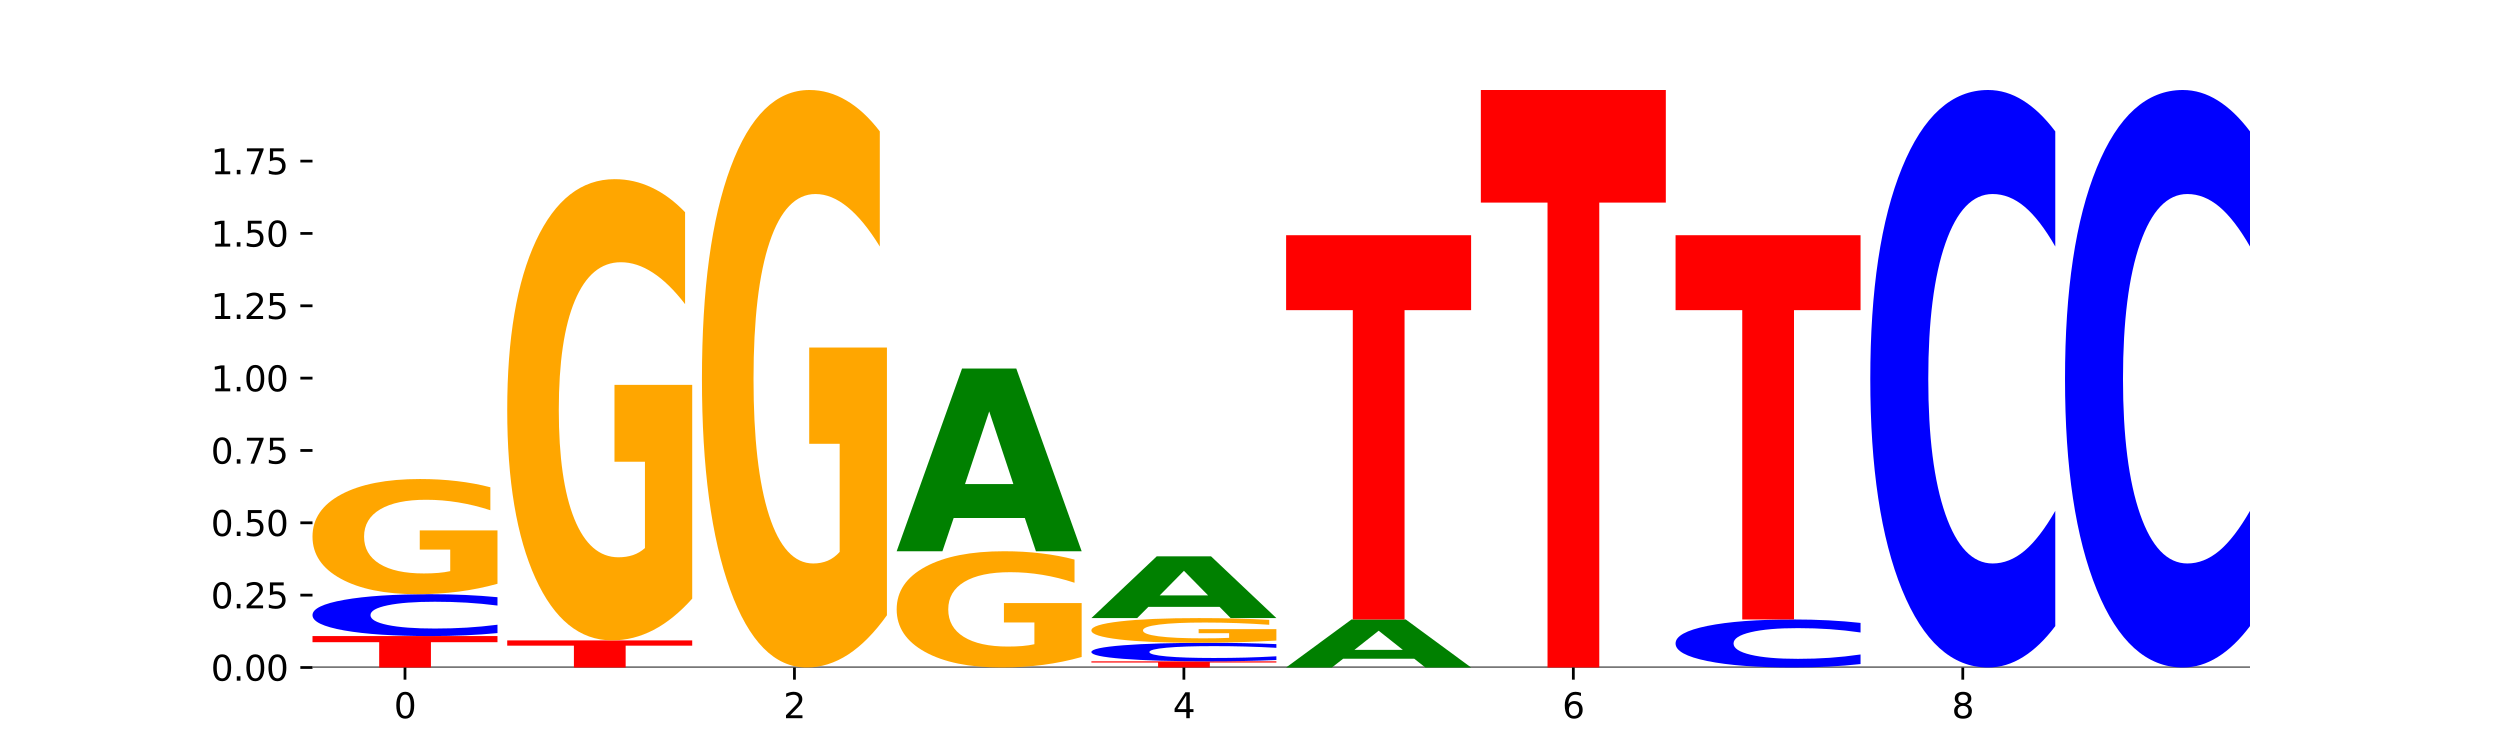 <?xml version="1.0" encoding="utf-8" standalone="no"?>
<!DOCTYPE svg PUBLIC "-//W3C//DTD SVG 1.1//EN"
  "http://www.w3.org/Graphics/SVG/1.1/DTD/svg11.dtd">
<svg xmlns:xlink="http://www.w3.org/1999/xlink" width="720pt" height="216pt" viewBox="0 0 720 216" xmlns="http://www.w3.org/2000/svg" version="1.1">
 <defs>
  <style type="text/css">*{stroke-linejoin: round; stroke-linecap: butt}</style>
 </defs>
 <g id="figure_1">
  <g id="patch_1">
   <path d="M 0 216 
L 720 216 
L 720 0 
L 0 0 
z
" style="fill: #ffffff"/>
  </g>
  <g id="axes_1">
   <g id="patch_2">
    <path d="M 90 192.24 
L 648 192.24 
L 648 25.92 
L 90 25.92 
z
" style="fill: #ffffff"/>
   </g>
   <g id="line2d_1">
    <path d="M 90 192.24 
L 648 192.24 
" clip-path="url(#p27bb3ea8c4)" style="fill: none; stroke: #000000; stroke-width: 0.5; stroke-linecap: square"/>
   </g>
   <g id="patch_3">
    <path d="M 90 183.193 
L 143.276 183.193 
L 143.276 184.957 
L 124.109 184.957 
L 124.109 192.24 
L 109.204 192.24 
L 109.204 184.957 
L 90 184.957 
L 90 183.193 
z
" clip-path="url(#p27bb3ea8c4)" style="fill: #ff0000"/>
   </g>
   <g id="patch_4">
    <path d="M 143.276 182.328 
Q 138.82 182.757 134.001 182.974 
Q 129.182 183.193 123.934 183.193 
Q 108.282 183.193 99.141 181.568 
Q 90 179.944 90 177.165 
Q 90 174.377 99.141 172.755 
Q 108.282 171.13 123.934 171.13 
Q 129.182 171.13 134.001 171.349 
Q 138.82 171.566 143.276 171.995 
L 143.276 174.399 
Q 138.78 173.831 134.417 173.567 
Q 130.055 173.303 125.236 173.303 
Q 116.591 173.303 111.638 174.332 
Q 106.698 175.359 106.698 177.165 
Q 106.698 178.964 111.638 179.993 
Q 116.591 181.02 125.236 181.02 
Q 130.055 181.02 134.417 180.756 
Q 138.78 180.489 143.276 179.921 
L 143.276 182.328 
z
" clip-path="url(#p27bb3ea8c4)" style="fill: #0000ff"/>
   </g>
   <g id="patch_5">
    <path d="M 143.276 168.129 
Q 137.903 169.63 132.124 170.383 
Q 126.345 171.13 120.184 171.13 
Q 106.262 171.13 98.131 166.662 
Q 90 162.195 90 154.554 
Q 90 146.825 98.274 142.391 
Q 106.561 137.958 120.972 137.958 
Q 126.525 137.958 131.611 138.561 
Q 136.709 139.157 141.223 140.335 
L 141.223 146.948 
Q 136.566 145.434 131.957 144.687 
Q 127.348 143.933 122.716 143.933 
Q 114.143 143.933 109.498 146.688 
Q 104.853 149.435 104.853 154.554 
Q 104.853 159.625 109.331 162.393 
Q 113.808 165.155 122.047 165.155 
Q 124.292 165.155 126.214 164.997 
Q 128.136 164.833 129.665 164.49 
L 129.665 158.282 
L 120.889 158.282 
L 120.889 152.752 
L 143.276 152.752 
L 143.276 168.129 
z
" clip-path="url(#p27bb3ea8c4)" style="fill: #ffa600"/>
   </g>
   <g id="patch_6">
    <path d="M 146.08 184.427 
L 199.357 184.427 
L 199.357 185.95 
L 180.19 185.95 
L 180.19 192.24 
L 165.285 192.24 
L 165.285 185.95 
L 146.08 185.95 
L 146.08 184.427 
z
" clip-path="url(#p27bb3ea8c4)" style="fill: #ff0000"/>
   </g>
   <g id="patch_7">
    <path d="M 199.357 172.409 
Q 193.984 178.418 188.205 181.436 
Q 182.426 184.427 176.265 184.427 
Q 162.343 184.427 154.212 166.537 
Q 146.08 148.647 146.08 118.054 
Q 146.08 87.103 154.355 69.351 
Q 162.641 51.598 177.053 51.598 
Q 182.605 51.598 187.691 54.013 
Q 192.79 56.4 197.303 61.119 
L 197.303 87.597 
Q 192.646 81.533 188.038 78.543 
Q 183.429 75.524 178.796 75.524 
Q 170.223 75.524 165.578 86.555 
Q 160.934 97.557 160.934 118.054 
Q 160.934 138.358 165.411 149.443 
Q 169.889 160.5 178.127 160.5 
Q 180.372 160.5 182.294 159.869 
Q 184.217 159.211 185.745 157.839 
L 185.745 132.98 
L 176.969 132.98 
L 176.969 110.837 
L 199.357 110.837 
L 199.357 172.409 
z
" clip-path="url(#p27bb3ea8c4)" style="fill: #ffa600"/>
   </g>
   <g id="patch_8">
    <path d="M 255.437 177.192 
Q 250.064 184.716 244.285 188.495 
Q 238.506 192.24 232.345 192.24 
Q 218.423 192.24 210.292 169.84 
Q 202.161 147.439 202.161 109.132 
Q 202.161 70.377 210.435 48.149 
Q 218.722 25.92 233.133 25.92 
Q 238.685 25.92 243.772 28.943 
Q 248.87 31.932 253.384 37.842 
L 253.384 70.996 
Q 248.727 63.403 244.118 59.658 
Q 239.509 55.879 234.876 55.879 
Q 226.304 55.879 221.659 69.69 
Q 217.014 83.467 217.014 109.132 
Q 217.014 134.555 221.492 148.435 
Q 225.969 162.281 234.208 162.281 
Q 236.453 162.281 238.375 161.491 
Q 240.297 160.666 241.826 158.949 
L 241.826 127.821 
L 233.05 127.821 
L 233.05 100.096 
L 255.437 100.096 
L 255.437 177.192 
z
" clip-path="url(#p27bb3ea8c4)" style="fill: #ffa600"/>
   </g>
   <g id="patch_9">
    <path d="M 311.518 189.211 
Q 306.145 190.725 300.366 191.486 
Q 294.587 192.24 288.426 192.24 
Q 274.504 192.24 266.372 187.731 
Q 258.241 183.221 258.241 175.51 
Q 258.241 167.709 266.516 163.234 
Q 274.802 158.759 289.214 158.759 
Q 294.766 158.759 299.852 159.368 
Q 304.951 159.969 309.464 161.159 
L 309.464 167.833 
Q 304.807 166.305 300.198 165.551 
Q 295.59 164.79 290.957 164.79 
Q 282.384 164.79 277.739 167.57 
Q 273.095 170.344 273.095 175.51 
Q 273.095 180.628 277.572 183.422 
Q 282.05 186.209 290.288 186.209 
Q 292.533 186.209 294.455 186.05 
Q 296.378 185.884 297.906 185.538 
L 297.906 179.272 
L 289.13 179.272 
L 289.13 173.691 
L 311.518 173.691 
L 311.518 189.211 
z
" clip-path="url(#p27bb3ea8c4)" style="fill: #ffa600"/>
   </g>
   <g id="patch_10">
    <path d="M 295.146 149.175 
L 274.657 149.175 
L 271.421 158.759 
L 258.241 158.759 
L 277.064 106.146 
L 292.695 106.146 
L 311.518 158.759 
L 298.348 158.759 
L 295.146 149.175 
z
M 277.924 139.41 
L 291.845 139.41 
L 284.896 118.482 
L 277.924 139.41 
z
" clip-path="url(#p27bb3ea8c4)" style="fill: #008000"/>
   </g>
   <g id="patch_11">
    <path d="M 314.322 190.461 
L 367.598 190.461 
L 367.598 190.808 
L 348.431 190.808 
L 348.431 192.24 
L 333.526 192.24 
L 333.526 190.808 
L 314.322 190.808 
L 314.322 190.461 
z
" clip-path="url(#p27bb3ea8c4)" style="fill: #ff0000"/>
   </g>
   <g id="patch_12">
    <path d="M 367.598 190.079 
Q 363.142 190.268 358.323 190.364 
Q 353.504 190.461 348.255 190.461 
Q 332.604 190.461 323.463 189.743 
Q 314.322 189.024 314.322 187.795 
Q 314.322 186.561 323.463 185.844 
Q 332.604 185.125 348.255 185.125 
Q 353.504 185.125 358.323 185.222 
Q 363.142 185.318 367.598 185.507 
L 367.598 186.571 
Q 363.101 186.32 358.739 186.203 
Q 354.376 186.086 349.557 186.086 
Q 340.913 186.086 335.96 186.541 
Q 331.02 186.996 331.02 187.795 
Q 331.02 188.591 335.96 189.046 
Q 340.913 189.5 349.557 189.5 
Q 354.376 189.5 358.739 189.383 
Q 363.101 189.265 367.598 189.014 
L 367.598 190.079 
z
" clip-path="url(#p27bb3ea8c4)" style="fill: #0000ff"/>
   </g>
   <g id="patch_13">
    <path d="M 367.598 184.481 
Q 362.225 184.803 356.446 184.965 
Q 350.667 185.125 344.506 185.125 
Q 330.584 185.125 322.453 184.167 
Q 314.322 183.208 314.322 181.57 
Q 314.322 179.912 322.596 178.961 
Q 330.882 178.01 345.294 178.01 
Q 350.846 178.01 355.933 178.139 
Q 361.031 178.267 365.544 178.52 
L 365.544 179.938 
Q 360.888 179.613 356.279 179.453 
Q 351.67 179.291 347.037 179.291 
Q 338.464 179.291 333.82 179.882 
Q 329.175 180.472 329.175 181.57 
Q 329.175 182.657 333.653 183.251 
Q 338.13 183.843 346.369 183.843 
Q 348.613 183.843 350.536 183.809 
Q 352.458 183.774 353.986 183.701 
L 353.986 182.369 
L 345.21 182.369 
L 345.21 181.183 
L 367.598 181.183 
L 367.598 184.481 
z
" clip-path="url(#p27bb3ea8c4)" style="fill: #ffa600"/>
   </g>
   <g id="patch_14">
    <path d="M 351.226 174.769 
L 330.737 174.769 
L 327.502 178.01 
L 314.322 178.01 
L 333.144 160.222 
L 348.775 160.222 
L 367.598 178.01 
L 354.429 178.01 
L 351.226 174.769 
z
M 334.005 171.468 
L 347.926 171.468 
L 340.976 164.393 
L 334.005 171.468 
z
" clip-path="url(#p27bb3ea8c4)" style="fill: #008000"/>
   </g>
   <g id="patch_15">
    <path d="M 407.307 189.72 
L 386.817 189.72 
L 383.582 192.24 
L 370.402 192.24 
L 389.225 178.407 
L 404.856 178.407 
L 423.678 192.24 
L 410.509 192.24 
L 407.307 189.72 
z
M 390.085 187.153 
L 404.006 187.153 
L 397.057 181.65 
L 390.085 187.153 
z
" clip-path="url(#p27bb3ea8c4)" style="fill: #008000"/>
   </g>
   <g id="patch_16">
    <path d="M 370.402 67.742 
L 423.678 67.742 
L 423.678 89.325 
L 404.511 89.325 
L 404.511 178.407 
L 389.606 178.407 
L 389.606 89.325 
L 370.402 89.325 
L 370.402 67.742 
z
" clip-path="url(#p27bb3ea8c4)" style="fill: #ff0000"/>
   </g>
   <g id="patch_17">
    <path d="M 426.482 25.92 
L 479.759 25.92 
L 479.759 58.357 
L 460.592 58.357 
L 460.592 192.24 
L 445.687 192.24 
L 445.687 58.357 
L 426.482 58.357 
L 426.482 25.92 
z
" clip-path="url(#p27bb3ea8c4)" style="fill: #ff0000"/>
   </g>
   <g id="patch_18">
    <path d="M 535.839 191.248 
Q 531.383 191.74 526.564 191.989 
Q 521.745 192.24 516.496 192.24 
Q 500.845 192.24 491.704 190.377 
Q 482.563 188.514 482.563 185.328 
Q 482.563 182.13 491.704 180.27 
Q 500.845 178.407 516.496 178.407 
Q 521.745 178.407 526.564 178.658 
Q 531.383 178.907 535.839 179.398 
L 535.839 182.156 
Q 531.342 181.504 526.98 181.202 
Q 522.617 180.899 517.799 180.899 
Q 509.154 180.899 504.201 182.079 
Q 499.261 183.256 499.261 185.328 
Q 499.261 187.391 504.201 188.571 
Q 509.154 189.748 517.799 189.748 
Q 522.617 189.748 526.98 189.445 
Q 531.342 189.14 535.839 188.488 
L 535.839 191.248 
z
" clip-path="url(#p27bb3ea8c4)" style="fill: #0000ff"/>
   </g>
   <g id="patch_19">
    <path d="M 482.563 67.742 
L 535.839 67.742 
L 535.839 89.325 
L 516.672 89.325 
L 516.672 178.407 
L 501.767 178.407 
L 501.767 89.325 
L 482.563 89.325 
L 482.563 67.742 
z
" clip-path="url(#p27bb3ea8c4)" style="fill: #ff0000"/>
   </g>
   <g id="patch_20">
    <path d="M 591.92 180.318 
Q 587.463 186.228 582.644 189.217 
Q 577.825 192.24 572.577 192.24 
Q 556.926 192.24 547.784 169.84 
Q 538.643 147.439 538.643 109.132 
Q 538.643 70.687 547.784 48.32 
Q 556.926 25.92 572.577 25.92 
Q 577.825 25.92 582.644 28.943 
Q 587.463 31.932 591.92 37.842 
L 591.92 70.996 
Q 587.423 63.162 583.06 59.521 
Q 578.698 55.879 573.879 55.879 
Q 565.234 55.879 560.281 70.068 
Q 555.342 84.223 555.342 109.132 
Q 555.342 133.937 560.281 148.126 
Q 565.234 162.281 573.879 162.281 
Q 578.698 162.281 583.06 158.639 
Q 587.423 154.963 591.92 147.13 
L 591.92 180.318 
z
" clip-path="url(#p27bb3ea8c4)" style="fill: #0000ff"/>
   </g>
   <g id="patch_21">
    <path d="M 648 180.318 
Q 643.544 186.228 638.725 189.217 
Q 633.906 192.24 628.657 192.24 
Q 613.006 192.24 603.865 169.84 
Q 594.724 147.439 594.724 109.132 
Q 594.724 70.687 603.865 48.32 
Q 613.006 25.92 628.657 25.92 
Q 633.906 25.92 638.725 28.943 
Q 643.544 31.932 648 37.842 
L 648 70.996 
Q 643.503 63.162 639.141 59.521 
Q 634.778 55.879 629.959 55.879 
Q 621.315 55.879 616.362 70.068 
Q 611.422 84.223 611.422 109.132 
Q 611.422 133.937 616.362 148.126 
Q 621.315 162.281 629.959 162.281 
Q 634.778 162.281 639.141 158.639 
Q 643.503 154.963 648 147.13 
L 648 180.318 
z
" clip-path="url(#p27bb3ea8c4)" style="fill: #0000ff"/>
   </g>
   <g id="matplotlib.axis_1">
    <g id="xtick_1">
     <g id="line2d_2">
      <defs>
       <path id="m37ec67e375" d="M 0 0 
L 0 3.5 
" style="stroke: #000000; stroke-width: 0.8"/>
      </defs>
      <g>
       <use xlink:href="#m37ec67e375" x="116.638" y="192.24" style="stroke: #000000; stroke-width: 0.8"/>
      </g>
     </g>
     <g id="text_1">
      <!-- 0 -->
      <g transform="translate(113.457 206.838) scale(0.1 -0.1)">
       <defs>
        <path id="DejaVuSans-30" d="M 2034 4250 
Q 1547 4250 1301 3770 
Q 1056 3291 1056 2328 
Q 1056 1369 1301 889 
Q 1547 409 2034 409 
Q 2525 409 2770 889 
Q 3016 1369 3016 2328 
Q 3016 3291 2770 3770 
Q 2525 4250 2034 4250 
z
M 2034 4750 
Q 2819 4750 3233 4129 
Q 3647 3509 3647 2328 
Q 3647 1150 3233 529 
Q 2819 -91 2034 -91 
Q 1250 -91 836 529 
Q 422 1150 422 2328 
Q 422 3509 836 4129 
Q 1250 4750 2034 4750 
z
" transform="scale(0.016)"/>
       </defs>
       <use xlink:href="#DejaVuSans-30"/>
      </g>
     </g>
    </g>
    <g id="xtick_2">
     <g id="line2d_3">
      <g>
       <use xlink:href="#m37ec67e375" x="228.799" y="192.24" style="stroke: #000000; stroke-width: 0.8"/>
      </g>
     </g>
     <g id="text_2">
      <!-- 2 -->
      <g transform="translate(225.618 206.838) scale(0.1 -0.1)">
       <defs>
        <path id="DejaVuSans-32" d="M 1228 531 
L 3431 531 
L 3431 0 
L 469 0 
L 469 531 
Q 828 903 1448 1529 
Q 2069 2156 2228 2338 
Q 2531 2678 2651 2914 
Q 2772 3150 2772 3378 
Q 2772 3750 2511 3984 
Q 2250 4219 1831 4219 
Q 1534 4219 1204 4116 
Q 875 4013 500 3803 
L 500 4441 
Q 881 4594 1212 4672 
Q 1544 4750 1819 4750 
Q 2544 4750 2975 4387 
Q 3406 4025 3406 3419 
Q 3406 3131 3298 2873 
Q 3191 2616 2906 2266 
Q 2828 2175 2409 1742 
Q 1991 1309 1228 531 
z
" transform="scale(0.016)"/>
       </defs>
       <use xlink:href="#DejaVuSans-32"/>
      </g>
     </g>
    </g>
    <g id="xtick_3">
     <g id="line2d_4">
      <g>
       <use xlink:href="#m37ec67e375" x="340.96" y="192.24" style="stroke: #000000; stroke-width: 0.8"/>
      </g>
     </g>
     <g id="text_3">
      <!-- 4 -->
      <g transform="translate(337.779 206.838) scale(0.1 -0.1)">
       <defs>
        <path id="DejaVuSans-34" d="M 2419 4116 
L 825 1625 
L 2419 1625 
L 2419 4116 
z
M 2253 4666 
L 3047 4666 
L 3047 1625 
L 3713 1625 
L 3713 1100 
L 3047 1100 
L 3047 0 
L 2419 0 
L 2419 1100 
L 313 1100 
L 313 1709 
L 2253 4666 
z
" transform="scale(0.016)"/>
       </defs>
       <use xlink:href="#DejaVuSans-34"/>
      </g>
     </g>
    </g>
    <g id="xtick_4">
     <g id="line2d_5">
      <g>
       <use xlink:href="#m37ec67e375" x="453.121" y="192.24" style="stroke: #000000; stroke-width: 0.8"/>
      </g>
     </g>
     <g id="text_4">
      <!-- 6 -->
      <g transform="translate(449.939 206.838) scale(0.1 -0.1)">
       <defs>
        <path id="DejaVuSans-36" d="M 2113 2584 
Q 1688 2584 1439 2293 
Q 1191 2003 1191 1497 
Q 1191 994 1439 701 
Q 1688 409 2113 409 
Q 2538 409 2786 701 
Q 3034 994 3034 1497 
Q 3034 2003 2786 2293 
Q 2538 2584 2113 2584 
z
M 3366 4563 
L 3366 3988 
Q 3128 4100 2886 4159 
Q 2644 4219 2406 4219 
Q 1781 4219 1451 3797 
Q 1122 3375 1075 2522 
Q 1259 2794 1537 2939 
Q 1816 3084 2150 3084 
Q 2853 3084 3261 2657 
Q 3669 2231 3669 1497 
Q 3669 778 3244 343 
Q 2819 -91 2113 -91 
Q 1303 -91 875 529 
Q 447 1150 447 2328 
Q 447 3434 972 4092 
Q 1497 4750 2381 4750 
Q 2619 4750 2861 4703 
Q 3103 4656 3366 4563 
z
" transform="scale(0.016)"/>
       </defs>
       <use xlink:href="#DejaVuSans-36"/>
      </g>
     </g>
    </g>
    <g id="xtick_5">
     <g id="line2d_6">
      <g>
       <use xlink:href="#m37ec67e375" x="565.281" y="192.24" style="stroke: #000000; stroke-width: 0.8"/>
      </g>
     </g>
     <g id="text_5">
      <!-- 8 -->
      <g transform="translate(562.1 206.838) scale(0.1 -0.1)">
       <defs>
        <path id="DejaVuSans-38" d="M 2034 2216 
Q 1584 2216 1326 1975 
Q 1069 1734 1069 1313 
Q 1069 891 1326 650 
Q 1584 409 2034 409 
Q 2484 409 2743 651 
Q 3003 894 3003 1313 
Q 3003 1734 2745 1975 
Q 2488 2216 2034 2216 
z
M 1403 2484 
Q 997 2584 770 2862 
Q 544 3141 544 3541 
Q 544 4100 942 4425 
Q 1341 4750 2034 4750 
Q 2731 4750 3128 4425 
Q 3525 4100 3525 3541 
Q 3525 3141 3298 2862 
Q 3072 2584 2669 2484 
Q 3125 2378 3379 2068 
Q 3634 1759 3634 1313 
Q 3634 634 3220 271 
Q 2806 -91 2034 -91 
Q 1263 -91 848 271 
Q 434 634 434 1313 
Q 434 1759 690 2068 
Q 947 2378 1403 2484 
z
M 1172 3481 
Q 1172 3119 1398 2916 
Q 1625 2713 2034 2713 
Q 2441 2713 2670 2916 
Q 2900 3119 2900 3481 
Q 2900 3844 2670 4047 
Q 2441 4250 2034 4250 
Q 1625 4250 1398 4047 
Q 1172 3844 1172 3481 
z
" transform="scale(0.016)"/>
       </defs>
       <use xlink:href="#DejaVuSans-38"/>
      </g>
     </g>
    </g>
   </g>
   <g id="matplotlib.axis_2">
    <g id="ytick_1">
     <g id="line2d_7">
      <defs>
       <path id="m16825f4e17" d="M 0 0 
L -3.5 0 
" style="stroke: #000000; stroke-width: 0.8"/>
      </defs>
      <g>
       <use xlink:href="#m16825f4e17" x="90" y="192.24" style="stroke: #000000; stroke-width: 0.8"/>
      </g>
     </g>
     <g id="text_6">
      <!-- 0.00 -->
      <g transform="translate(60.734 196.039) scale(0.1 -0.1)">
       <defs>
        <path id="DejaVuSans-2e" d="M 684 794 
L 1344 794 
L 1344 0 
L 684 0 
L 684 794 
z
" transform="scale(0.016)"/>
       </defs>
       <use xlink:href="#DejaVuSans-30"/>
       <use xlink:href="#DejaVuSans-2e" x="63.623"/>
       <use xlink:href="#DejaVuSans-30" x="95.41"/>
       <use xlink:href="#DejaVuSans-30" x="159.033"/>
      </g>
     </g>
    </g>
    <g id="ytick_2">
     <g id="line2d_8">
      <g>
       <use xlink:href="#m16825f4e17" x="90" y="171.405" style="stroke: #000000; stroke-width: 0.8"/>
      </g>
     </g>
     <g id="text_7">
      <!-- 0.25 -->
      <g transform="translate(60.734 175.204) scale(0.1 -0.1)">
       <defs>
        <path id="DejaVuSans-35" d="M 691 4666 
L 3169 4666 
L 3169 4134 
L 1269 4134 
L 1269 2991 
Q 1406 3038 1543 3061 
Q 1681 3084 1819 3084 
Q 2600 3084 3056 2656 
Q 3513 2228 3513 1497 
Q 3513 744 3044 326 
Q 2575 -91 1722 -91 
Q 1428 -91 1123 -41 
Q 819 9 494 109 
L 494 744 
Q 775 591 1075 516 
Q 1375 441 1709 441 
Q 2250 441 2565 725 
Q 2881 1009 2881 1497 
Q 2881 1984 2565 2268 
Q 2250 2553 1709 2553 
Q 1456 2553 1204 2497 
Q 953 2441 691 2322 
L 691 4666 
z
" transform="scale(0.016)"/>
       </defs>
       <use xlink:href="#DejaVuSans-30"/>
       <use xlink:href="#DejaVuSans-2e" x="63.623"/>
       <use xlink:href="#DejaVuSans-32" x="95.41"/>
       <use xlink:href="#DejaVuSans-35" x="159.033"/>
      </g>
     </g>
    </g>
    <g id="ytick_3">
     <g id="line2d_9">
      <g>
       <use xlink:href="#m16825f4e17" x="90" y="150.57" style="stroke: #000000; stroke-width: 0.8"/>
      </g>
     </g>
     <g id="text_8">
      <!-- 0.50 -->
      <g transform="translate(60.734 154.369) scale(0.1 -0.1)">
       <use xlink:href="#DejaVuSans-30"/>
       <use xlink:href="#DejaVuSans-2e" x="63.623"/>
       <use xlink:href="#DejaVuSans-35" x="95.41"/>
       <use xlink:href="#DejaVuSans-30" x="159.033"/>
      </g>
     </g>
    </g>
    <g id="ytick_4">
     <g id="line2d_10">
      <g>
       <use xlink:href="#m16825f4e17" x="90" y="129.735" style="stroke: #000000; stroke-width: 0.8"/>
      </g>
     </g>
     <g id="text_9">
      <!-- 0.75 -->
      <g transform="translate(60.734 133.534) scale(0.1 -0.1)">
       <defs>
        <path id="DejaVuSans-37" d="M 525 4666 
L 3525 4666 
L 3525 4397 
L 1831 0 
L 1172 0 
L 2766 4134 
L 525 4134 
L 525 4666 
z
" transform="scale(0.016)"/>
       </defs>
       <use xlink:href="#DejaVuSans-30"/>
       <use xlink:href="#DejaVuSans-2e" x="63.623"/>
       <use xlink:href="#DejaVuSans-37" x="95.41"/>
       <use xlink:href="#DejaVuSans-35" x="159.033"/>
      </g>
     </g>
    </g>
    <g id="ytick_5">
     <g id="line2d_11">
      <g>
       <use xlink:href="#m16825f4e17" x="90" y="108.9" style="stroke: #000000; stroke-width: 0.8"/>
      </g>
     </g>
     <g id="text_10">
      <!-- 1.00 -->
      <g transform="translate(60.734 112.699) scale(0.1 -0.1)">
       <defs>
        <path id="DejaVuSans-31" d="M 794 531 
L 1825 531 
L 1825 4091 
L 703 3866 
L 703 4441 
L 1819 4666 
L 2450 4666 
L 2450 531 
L 3481 531 
L 3481 0 
L 794 0 
L 794 531 
z
" transform="scale(0.016)"/>
       </defs>
       <use xlink:href="#DejaVuSans-31"/>
       <use xlink:href="#DejaVuSans-2e" x="63.623"/>
       <use xlink:href="#DejaVuSans-30" x="95.41"/>
       <use xlink:href="#DejaVuSans-30" x="159.033"/>
      </g>
     </g>
    </g>
    <g id="ytick_6">
     <g id="line2d_12">
      <g>
       <use xlink:href="#m16825f4e17" x="90" y="88.065" style="stroke: #000000; stroke-width: 0.8"/>
      </g>
     </g>
     <g id="text_11">
      <!-- 1.25 -->
      <g transform="translate(60.734 91.864) scale(0.1 -0.1)">
       <use xlink:href="#DejaVuSans-31"/>
       <use xlink:href="#DejaVuSans-2e" x="63.623"/>
       <use xlink:href="#DejaVuSans-32" x="95.41"/>
       <use xlink:href="#DejaVuSans-35" x="159.033"/>
      </g>
     </g>
    </g>
    <g id="ytick_7">
     <g id="line2d_13">
      <g>
       <use xlink:href="#m16825f4e17" x="90" y="67.23" style="stroke: #000000; stroke-width: 0.8"/>
      </g>
     </g>
     <g id="text_12">
      <!-- 1.50 -->
      <g transform="translate(60.734 71.029) scale(0.1 -0.1)">
       <use xlink:href="#DejaVuSans-31"/>
       <use xlink:href="#DejaVuSans-2e" x="63.623"/>
       <use xlink:href="#DejaVuSans-35" x="95.41"/>
       <use xlink:href="#DejaVuSans-30" x="159.033"/>
      </g>
     </g>
    </g>
    <g id="ytick_8">
     <g id="line2d_14">
      <g>
       <use xlink:href="#m16825f4e17" x="90" y="46.395" style="stroke: #000000; stroke-width: 0.8"/>
      </g>
     </g>
     <g id="text_13">
      <!-- 1.75 -->
      <g transform="translate(60.734 50.194) scale(0.1 -0.1)">
       <use xlink:href="#DejaVuSans-31"/>
       <use xlink:href="#DejaVuSans-2e" x="63.623"/>
       <use xlink:href="#DejaVuSans-37" x="95.41"/>
       <use xlink:href="#DejaVuSans-35" x="159.033"/>
      </g>
     </g>
    </g>
   </g>
  </g>
 </g>
 <defs>
  <clipPath id="p27bb3ea8c4">
   <rect x="90" y="25.92" width="558" height="166.32"/>
  </clipPath>
 </defs>
</svg>
